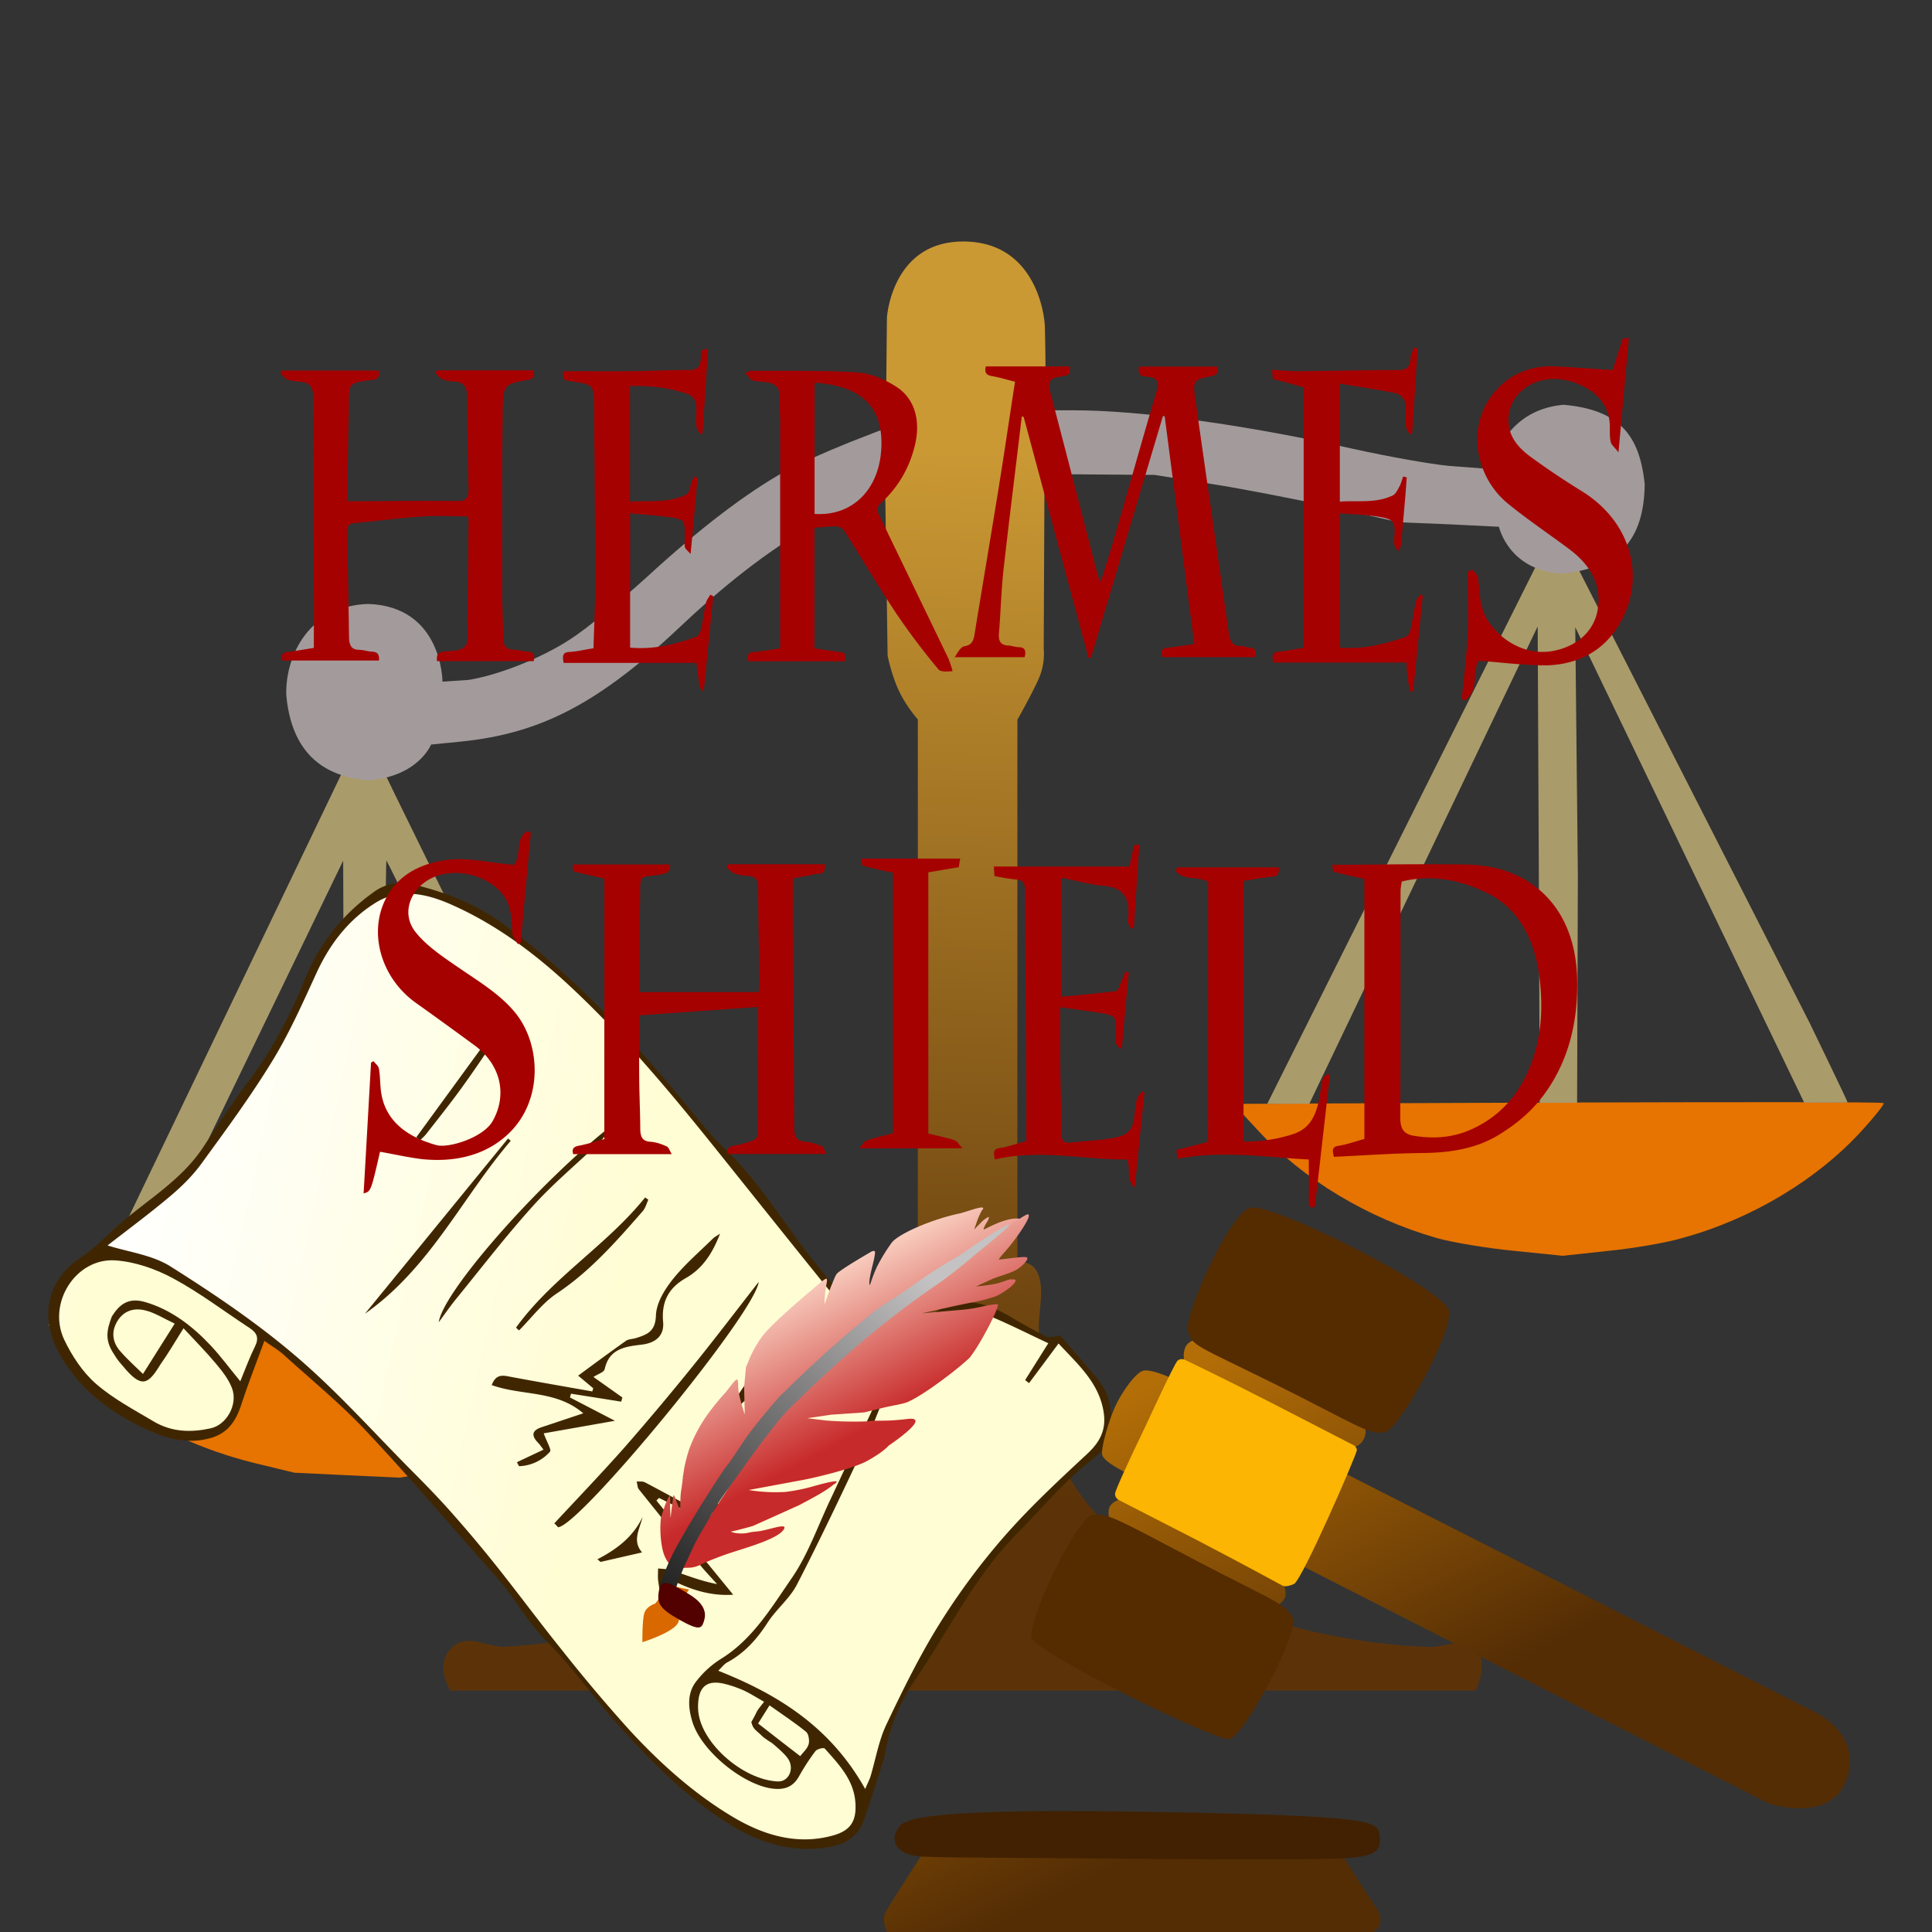 <svg width="40" height="40" xmlns:xlink="http://www.w3.org/1999/xlink" xmlns="http://www.w3.org/2000/svg"><rect width="100%" height="100%" fill="#333333" stroke="none"/><defs><linearGradient gradientUnits="userSpaceOnUse" x1="10.248" y1="25.696" x2="11.015" y2="4.056" id="c"><stop offset="0%" stop-color="#5C3308"/><stop offset="100%" stop-color="#CA9934"/></linearGradient><linearGradient gradientUnits="userSpaceOnUse" x1="17.148" y1="-.007" x2="20.078" y2="9.504" id="d"><stop offset="1.042%" stop-color="#FFC700"/><stop offset="100%" stop-color="#E77300"/><stop offset="100%" stop-color="#E77300"/></linearGradient><linearGradient gradientUnits="userSpaceOnUse" x1=".635" y1=".49" x2=".069" y2=".281" id="e"><stop offset="0%" stop-color="#FFFDD3"/><stop offset="100%" stop-color="#FFF"/></linearGradient><linearGradient gradientUnits="userSpaceOnUse" x1=".657" y1=".554" x2=".07" y2=".493" id="f"><stop offset="0%" stop-color="#FFFDD3"/><stop offset="100%" stop-color="#FFF"/></linearGradient><linearGradient gradientUnits="userSpaceOnUse" x1="1.212" y1="1.029" x2="-.124" y2=".774" id="g"><stop offset="0%" stop-color="#FFFDD3"/><stop offset="100%" stop-color="#FFF"/></linearGradient><linearGradient gradientUnits="userSpaceOnUse" x1="2.332" y1="1.73" x2=".023" y2="1.189" id="h"><stop offset="0%" stop-color="#FFFDD3"/><stop offset="100%" stop-color="#FFF"/></linearGradient><linearGradient gradientUnits="userSpaceOnUse" x1="4.77" y1="4.238" x2="2.464" y2="3.17" id="i"><stop offset="0%" stop-color="#FFFDD3"/><stop offset="100%" stop-color="#FFF"/></linearGradient><linearGradient gradientUnits="userSpaceOnUse" x1="11.75" y1="9.745" x2="1.188" y2="7.425" id="j"><stop offset="0%" stop-color="#FFFDD3"/><stop offset="100%" stop-color="#FFF"/></linearGradient><linearGradient gradientUnits="userSpaceOnUse" x1="1.257" y1="2.406" x2="2.904" y2="5.628" id="k"><stop offset="0%" stop-color="#FCD8C8"/><stop offset="100%" stop-color="#C72A2A"/></linearGradient><linearGradient gradientUnits="userSpaceOnUse" x1="1.207" y1="2.379" x2="2.865" y2="5.528" id="l"><stop offset="0%" stop-color="#FCD8C8"/><stop offset="100%" stop-color="#C72A2A"/></linearGradient><linearGradient gradientUnits="userSpaceOnUse" x1="5.204" y1=".821" x2="-1.437" y2="8.483" id="m"><stop offset="0%" stop-color="#C4C2C2"/><stop offset="100%" stop-color="#030303"/></linearGradient><linearGradient gradientUnits="userSpaceOnUse" x1=".341" y1="0" x2=".219" y2="1.168" id="n"><stop offset="7.813%" stop-color="#F1CB01"/><stop offset="85.938%" stop-color="#D96800"/></linearGradient><linearGradient gradientUnits="userSpaceOnUse" x1="4.236" y1="1.915" x2="11.224" y2="15.755" id="o"><stop offset="13.542%" stop-color="#B36E07"/><stop offset="69.271%" stop-color="#542D05"/></linearGradient><clipPath id="b"><use xlink:href="#a"/></clipPath><path d="M0 0h40v40H0V0z" id="a"/></defs><path d="M0 0h40v40H0V0z" fill="none"/><g clip-path="url(#b)"><g fill-rule="evenodd"><path d="M17.363 1.575l-.036 3.556.05 3.445s.08.402.236.731c.157.33.39.588.39.588v11.199s-.394-.007-.474.324c-.08.33.008.733 0 1.295 0 0-.066 1.415-.202 1.67-.28.87-.67 1.569-1.198 2.157-1.345 1.508-3.893 2.378-6.72 2.557-.367-.01-.777-.303-1.088.05-.311.354 0 .853 0 .853h21.231s.286-.57 0-.852c-.286-.283-.591-.034-.988-.051-1.485-.052-3.11-.41-4.331-.946a7.977 7.977 0 01-1.253-.708c-1.22-.912-1.928-1.568-2.301-3.068-.078-.533-.171-1.832-.171-1.832-.008-.418.11-.774 0-1.125-.111-.352-.444-.282-.444-.282V9.901s.31-.547.447-.862c.136-.316.098-.6.098-.6l.015-3.342s.047-1.973.008-3.356c-.014-.28-.218-1.744-1.696-1.741-1.477.004-1.573 1.575-1.573 1.575z" fill="url(#c)" transform="translate(1 5)"/><path d="M24.536 17.855l.506.546c.94 1.022 2.278 1.823 3.71 2.233.334.093 1.057.212 1.601.264l1.004.102.94-.102c.522-.052 1.222-.17 1.556-.273 1.423-.392 2.784-1.21 3.71-2.233.256-.281.459-.537.435-.554-.046-.051-13.462.017-13.462.017zM0 22.423s1.042 1.313 1.71 1.765c.748.502 1.689.903 2.684 1.133l.7.17 1.089.052 1.088.05.887-.144c1.478-.239 2.629-.708 3.686-1.492.553-.4 1.571-1.44 1.501-1.525C13.306 22.398 0 22.423 0 22.423z" fill="url(#d)" transform="translate(1 5)"/><path d="M31.81 11.7l-5.574 11.155.872-.002 4.728-9.884.023 4.926.019 4.937h.774l.016-4.707-.054-5.139 4.74 9.843.9-.002c0-.025-.788-1.65-.788-1.65-.435-.862-4.807-9.435-4.807-9.435l-.848-.041zM1.593 27.432l.862.002 4.65-9.615.034 9.61.822-.002s.008-9.652.04-9.61c.038.035 4.717 9.617 4.717 9.617s.71.007.872.003c0-.025-5.629-11.39-5.629-11.442h-.878l-5.49 11.437z" fill="#AA9B6B"/><path d="M32.37 8.38c-1.29.118-1.483 1.333-1.483 1.333l-.895-.068c-.357-.034-1.236-.188-1.967-.35-2.24-.502-4.402-.8-5.794-.8h-.617l.005 1.32 1.118.009 1.166.008 1.182.188c.653.102 1.789.324 2.528.486l1.345.307 1.042.042 1.034.051s.203.923 1.324.968c1.143-.12 1.681-.68 1.694-1.854-.108-1.01-.521-1.537-1.683-1.64zm-14.805.788c-.451.179-1.042.443-1.322.596-.801.452-1.735 1.16-2.831 2.165-.56.511-1.283 1.1-1.602 1.304-.599.392-1.478.741-2.108.844l-.541.036s0-1.56-1.542-1.609c-1.197.04-1.715 1.046-1.692 1.888.138 1.528 1.166 1.707 1.685 1.764 1.046-.07 1.313-.741 1.313-.741l.606-.06c1.696-.17 2.901-.81 4.65-2.471.934-.878 1.937-1.637 2.7-2.029.66-.34 1.461-.6 1.461-.6l-.004-1.388s-.322.122-.773.3z" fill="#A39B9B"/></g><g fill-rule="evenodd"><path d="M18.54 28.125c.132-.183.243-.357.372-.519.536-.672 1.116-.868 1.993-.352.254.148.509.296.771.424.063.03.159-.016.272-.03.237.273.494.572.75.871.356.41.348.88.226 1.32-.055.195-.278.342-.448.485-.52.437-.957.96-1.433 1.442-.885.9-1.423 2.039-2.127 3.061a3.79 3.79 0 00-.595 1.496c-.018.099-.054.196-.085.29-.115.355-.226.713-.348 1.065-.12.346-.395.508-.734.565-.693.115-1.352-.054-1.98-.432-.915-.55-1.665-1.308-2.379-2.104-.508-.565-.95-1.195-1.482-1.732-.404-.406-.665-.907-1.038-1.326-.893-1.005-1.765-2.033-2.683-3.01-.535-.571-1.145-1.07-1.724-1.595-.112-.1-.245-.176-.395-.283-.166.457-.336.888-.479 1.326-.11.332-.273.58-.623.683-.61.177-1.162-.068-1.699-.36-.567-.313-1.055-.73-1.4-1.31-.48-.803-.312-1.598.407-2.07.32-.212.586-.51.883-.76.573-.48 1.22-.875 1.646-1.52.303-.46.604-.922.935-1.36.493-.653.868-1.372 1.181-2.14a4.05 4.05 0 011.387-1.761.976.976 0 01.826-.183c.685.164 1.319.408 1.926.855 1.532 1.125 2.78 2.533 3.979 4 .17.209.346.414.54.599.623.588 1.084 1.305 1.589 1.99.474.643 1.016 1.234 1.528 1.85.142.167.284.336.441.525zm-.628 8.914c.042-.101.08-.172.104-.249.11-.36.17-.746.329-1.08.338-.713.687-1.426 1.1-2.09.4-.64.852-1.25 1.344-1.813.532-.608 1.124-1.158 1.716-1.707.25-.232.394-.481.345-.843-.086-.617-.52-.999-.936-1.443-.22.297-.415.557-.612.82a1.614 1.614 0 00-.081-.064l.48-.763c-.507-.235-.958-.472-1.426-.643-.176-.064-.412-.017-.593.05-.608.223-.861.817-1.17 1.322-.28.458-.434 1.001-.666 1.496a81.06 81.06 0 01-1.35 2.772c-.151.294-.426.509-.606.788-.221.34-.477.63-.833.822-.071.04-.124.114-.19.174 1.26.499 2.336 1.18 3.045 2.45zm-2.093-1.806c-.188-.106-.299-.18-.418-.235a2.19 2.19 0 00-.346-.123c-.426-.121-.612.047-.6.498.018.686.922 1.48 1.652 1.509.224.01.35-.263.212-.47-.08-.12-.21-.208-.334-.324-.075.108-.111.208-.18.244-.075.037-.22.054-.267.008-.13-.13-.227-.297-.298-.398l.58-.709zm.113.075l-.238.377c.297.228.58.447.872.676.055-.073.144-.148.175-.246.024-.073 0-.215-.053-.258-.235-.193-.49-.36-.756-.55z" fill="#402600"/><path d="M2.617 9.125l-.657 1.042c-.154-.152-.324-.301-.47-.47-.152-.173-.187-.374-.086-.576.122-.243.339-.331.59-.273.204.046.393.17.623.277z" fill="url(#e)" transform="translate(1 18.279)"/><path d="M14.932 17.029c.266.189.521.356.758.548.052.042.073.185.052.257-.03.098-.12.173-.175.246-.295-.227-.578-.446-.871-.676l.236-.375z" fill="url(#f)" transform="translate(1 18.279)"/><path d="M14.82 16.954c-.204.25-.113.16-.265.42.037.155.098.165.229.295.046.046.199.14.199.14s.254.205.333.325c.138.207.014.478-.211.47-.732-.03-1.633-.825-1.652-1.509-.013-.45.174-.621.6-.498.116.032.233.072.345.123.123.055.235.13.421.235z" fill="url(#g)" transform="translate(1 18.279)"/><path d="M2.8 9.222c.227.246.457.476.665.725.133.158.271.332.34.52.124.332-.113.755-.444.826-.398.087-.801.084-1.184-.145-.407-.243-.835-.467-1.192-.779-.273-.238-.497-.578-.655-.91-.359-.757.24-1.7 1.06-1.643.4.028.826.173 1.19.37.552.296 1.062.686 1.592 1.033.156.103.19.211.108.377-.112.226-.2.467-.305.723-.212-.257-.4-.512-.612-.74-.389-.414-.836-.752-1.367-.903-.35-.099-.53.063-.68.3-.115.301-.145.504.048.788.06.106.15.206.182.242.386.47.522.382.776-.037.156-.217.29-.451.477-.747z" fill="url(#h)" transform="translate(1 18.279)"/><path d="M16.913 18.76c-.71-1.271-1.787-1.952-3.042-2.448.065-.06.117-.136.19-.175.355-.192.612-.48.832-.822.18-.279.456-.495.607-.787.471-.91.91-1.842 1.35-2.773.232-.492.385-1.037.665-1.496.309-.504.562-1.099 1.17-1.322.18-.066.415-.115.594-.05.467.172.918.409 1.425.644l-.48.763c.026.021.054.043.082.063.195-.26.388-.522.61-.82.414.445.851.827.937 1.443.05.363-.094.61-.345.843-.592.55-1.184 1.1-1.715 1.707a14.093 14.093 0 00-1.344 1.814c-.414.664-.763 1.377-1.101 2.089-.157.333-.22.719-.329 1.08-.027.075-.065.146-.106.247z" fill="url(#i)" transform="translate(1 18.279)"/><path d="M1.227 7.506c.404-.314.852-.646 1.28-1.005.239-.2.468-.423.652-.673.51-.7 1.025-1.399 1.478-2.139.352-.574.631-1.203.915-1.822.28-.612.678-1.12 1.235-1.462.48-.293 1.018-.193 1.542.038.959.421 1.791 1.051 2.562 1.781 1.072 1.013 2.014 2.143 2.937 3.294.781.974 1.56 1.952 2.346 2.923.372.46.751.913 1.14 1.359.116.133.163.235.085.398-.413.862-.813 1.733-1.22 2.598-.252.534-.452 1.11-.78 1.588-.425.616-.818 1.282-1.48 1.687a1.96 1.96 0 00-.51.469c-.183.237-.164.54-.072.834.188.61 1.074 1.323 1.685 1.381.239.023.405-.05.52-.256a4.6 4.6 0 01.34-.522c.036-.047.172-.078.193-.055.289.324.599.645.634 1.109.03.382-.09.582-.443.686-.723.208-1.416.022-2.082-.372-.806-.479-1.505-1.105-2.145-1.798a33.233 33.233 0 01-1.393-1.649c-.463-.573-.899-1.166-1.358-1.742-.294-.37-.599-.733-.912-1.087-.268-.305-.55-.596-.836-.883-.796-.8-1.554-1.654-2.407-2.381-.81-.694-1.7-1.294-2.597-1.86-.386-.245-.874-.3-1.31-.439zm12.56 5.579c-.009.017-.016.036-.025.054-.11-.05-.224-.092-.331-.15-.36-.191-.717-.388-1.078-.578-.048-.025-.114-.014-.172-.018.016.056.014.125.047.164.423.528.846 1.054 1.275 1.576.109.133.228.257.344.385-.326-.061-.628-.18-.932-.285-.091-.03-.192-.028-.29-.039 0 .091-.01.18.004.269.03.219.07.438.104.646-.145.054-.247.093-.349.133l.031.101c.187-.05.408.018.554-.168.03-.04.022-.134.003-.195-.068-.213-.149-.422-.224-.632.481.27.934.422 1.432.39a879.445 879.445 0 01-1.59-1.95l.054-.054 1.415.695c-.047-.177-.073-.28-.103-.398.065.01.113.006.156.023.221.088.3.035.278-.22-.01-.117.066-.246.131-.349.09-.143.223-.26.31-.405.401-.668.792-1.34 1.183-2.015.035-.058.045-.13.066-.195l-.056-.024-1.922 3.052a41.12 41.12 0 01-.51-.081c.096.136.145.203.195.268zm-2.711-2.103l-.863.288c-.182.06-.233.159-.07.325.037.037.065.083.11.139l-.55.26c.014.028.027.056.044.083a.896.896 0 00.64-.3c.034-.039-.065-.202-.13-.38l1.474-.26-.93-.483.021-.078c.347.055.694.109 1.04.165l.023-.087-.598-.424c.097-.064.218-.098.232-.162.093-.421.418-.467.76-.507.313-.036.476-.2.45-.473-.038-.427.122-.706.469-.905.331-.188.546-.49.71-.921-.09.06-.122.075-.146.1-.284.28-.591.541-.839.853-.165.21-.335.483-.343.746-.012.334-.19.392-.412.463-.067.022-.15.018-.206.056-.333.235-.659.477-.992.722l.313.262a50.38 50.38 0 01-.021.065c-.562-.1-1.121-.196-1.682-.301-.156-.029-.309-.075-.399.17.632.226 1.33.1 1.895.584zm-.599 2.278c.026.026.053.053.077.081.442-.016 4.081-4.429 4.154-5.08-.47.603-.908 1.179-1.361 1.74a55.518 55.518 0 01-1.403 1.671c-.478.541-.977 1.06-1.467 1.588zM8.084 9.096c.115-.155.226-.317.347-.467.532-.652 1.047-1.325 1.61-1.947.43-.477.932-.887 1.393-1.334.097-.094.16-.222.238-.331-1.516 1.189-3.5 3.444-3.588 4.079zm1.49-3.756a31.104 31.104 0 01-.055-.048L6.556 8.92c1.35-.947 2.016-2.413 3.019-3.58zm.11 3.868c.02.02.04.04.062.058.258-.259.484-.567.781-.765.695-.463 1.236-1.082 1.78-1.704.056-.065.079-.157.116-.237l-.066-.047c-.8.994-1.92 1.654-2.674 2.695zm3.452 3.081l.076.062c.193-.246.38-.499.578-.742.314-.385.44-.956 1.02-1.077.004 0 .003-.016.01-.045a5.22 5.22 0 00-.156-.11c.21-.376.41-.73.607-1.087l-.068-.043a1794.04 1794.04 0 00-2.067 3.042zM9.35 2.894L7.619 5.267l.078.063c.041-.042.085-.08.123-.125.243-.312.489-.619.721-.938.252-.348.495-.705.732-1.067.049-.074.049-.183.078-.306zm2.019 11.11c.022.018.042.037.065.055l.86-.197c-.21-.24-.053-.47.01-.735-.197.418-.542.674-.935.877z" fill="url(#j)" transform="translate(1 18.279)"/></g><g fill-rule="evenodd"><path d="M6.559.125C6.002.243 5.334.53 5.17.718a3.665 3.665 0 00-.279.443c-.101.179-.2.513-.182.447-.042-.06.063-.424.08-.508 0 0 .013-.052.027-.151.014-.1-.104-.018-.104-.018s-.55.315-.678.432c-.044.043-.084.176-.133.28l-.13.362s.001-.19.024-.322c.022-.142.034-.17.023-.203-.01-.033-.133.076-.195.128-.03.026-.253.211-.497.426-.249.22-.52.472-.63.615a2.368 2.368 0 00-.26.438l-.093.225-.036.405.012.568s-.077-.229-.115-.408c-.038-.18-.008-.261-.036-.31-.029-.05-.179.197-.303.325-.119.131-.31.371-.415.541 0 0-.205.312-.309.66-.103.346-.098.522-.133.729-.035.207-.016.402-.027.417-.046-.02-.129-.36-.141-.262-.012.098-.031.233-.031.233l-.026.22-.01-.224s.007-.166 0-.229c-.006-.062-.105.189-.105.189l-.084.259a2.11 2.11 0 00.034.658c.057.242.171.322.171.322l.243-.543c.022-.094 1.243-1.865 1.243-1.865l.347-.509s.463-.57.79-.914c.473-.504 2.514-1.97 2.514-1.97s.849-.543 1.298-.895c.449-.352.654-.225.813-.472-.11-.022-.227-.007-.421.062-.164.06-.345.163-.35.156-.008-.01.018-.071.058-.137.044-.066.062-.122.04-.122A.562.562 0 007 .323l-.132.132.035-.095c.018-.051.037-.129.122-.294.152-.165-.303.026-.466.059z" fill="url(#k)" transform="translate(13.3 25)"/><path d="M7.23.682s-.423.341-.507.416c-.217.184-.981.737-1.366 1.006-.663.466-.845.67-.845.67l-.859.78-.856.844-.835 1.142-.71 1.076-.421.846.173-.006a.632.632 0 00.239-.08 6 6 0 01.614-.236c.283-.094.913-.269 1.058-.457.144-.188-.313.006-.54.024-.185.015-.194.042-.326.042-.133 0-.24-.037-.205-.042.062-.01.26-.061.442-.113l.963-.433c.345-.184.528-.28.71-.425.205-.128-.122-.046-.365.02-.047.013-.297.092-.633.133a3.417 3.417 0 01-.761-.04l1.112-.206c.322-.061 1.05-.24 1.33-.39.079-.043.33-.183.458-.324 0 0 .92-.615.39-.551-.53.063-.6.016-.86.051a7.71 7.71 0 01-.842-.02l-.375-.047.493-.072.686-.048.347-.084c.194-.052.453-.087.55-.13.314-.132 1.008-.654 1.289-.92.24-.308.62-1.062.581-1.1-.013-.014-.163.005-.34.047a3.034 3.034 0 01-.438.066l-.801.07.731-.162c.473-.099.483-.086.81-.191.304-.149.526-.377.333-.348-.056-.018-.175.053-.336.089a3.73 3.73 0 01-.412.056l.356-.163c.062-.028.33-.103.46-.17.13-.067.312-.253.227-.273-.085-.02-.555.057-.568.047-.009-.014.152-.186.248-.306s.469-.621.347-.63c-.1.032-.433.279-.433.279L7.23.682z" fill="url(#l)" transform="translate(13.3 25)"/><path d="M6.682.911c-.124.094-.416.248-.615.38-.199.127-.649.45-.876.597a9.166 9.166 0 00-.396.266c-.011.008-.565.461-.997.851-.487.44-.947.9-.96.91a13.765 13.765 0 00-.644.786c-.19.271-.373.562-.426.622-.08.085-.495.748-.562.852-.061.104-.442.715-.6 1.045-.16.33-.242.611-.242.611l.308.11s.165-.478.257-.64c.117-.263.243-.52.374-.72.043-.067.198-.394.472-.754.078-.102.828-1.194 1.214-1.606a27.448 27.448 0 011.574-1.457 19.801 19.801 0 011.491-1.139c.36-.243.61-.463.738-.565.094-.092.837-.665.802-.702C7.56.32 6.801.822 6.682.91z" fill="url(#m)" transform="translate(13.3 25)"/><path d="M.263 8.202s-.177.05-.223.196C-.006 8.545 0 9 0 9s.668-.209.744-.414c.077-.205-.06-.258-.06-.258l.282-.419s-.429-.087-.454-.087c-.018 0-.176.312-.249.38z" fill="url(#n)" transform="translate(13.3 25)"/><path d="M13.644 32.926c-.049.27.007.375.431.614.425.238.454.169.502.015.047-.154.025-.35-.327-.558-.351-.209-.556-.342-.606-.07z" fill="#520000"/></g><path d="M19.718 13.897c-.098.003-.237.024-.29-.04a14.354 14.354 0 01-.863-1.143c-.377-.565-.723-1.157-1.09-1.73a.21.21 0 00-.154-.085c-.157-.003-.311.017-.46.029v2.494c.187.03.35.053.518.076.124.018.124.018.119.195h-2.003c-.036-.125-.008-.186.113-.195.167-.011.334-.046.544-.076V8.758c0-.173-.018-.348-.01-.52.01-.224-.101-.297-.26-.323-.1-.015-.203-.012-.299-.04-.05-.015-.086-.082-.16-.158.082-.026.104-.041.127-.041.734.006 1.467-.012 2.196.035.278.017.571.14.817.3.374.245.495.688.387 1.172-.114.507-.365.92-.719 1.24-.09.085-.076.144-.033.234l1.44 2.981c.005.012.096.26.08.26zm-2.853-3.257c.843.055 1.397-.586 1.384-1.495-.01-.86-.587-1.169-1.384-1.221v2.716zm4.29-2.017c-.126 1.064-.26 2.124-.38 3.188-.047.428-.055.862-.093 1.294-.015.18.04.25.19.26.073.002.15.034.222.034.12.003.157.064.12.207H19.76c-.022.087.094-.21.208-.227.129-.02.182-.085.205-.225.172-1.055.351-2.107.52-3.158.11-.68.208-1.361.322-2.093-.164-.04-.321-.09-.478-.116-.111-.02-.16-.067-.127-.201h1.736c.017.107.007.19-.117.195-.038.003-.073.017-.11.023-.17.024-.234.1-.175.315.336 1.27.662 2.547.991 3.82.008.026.025.047.056.1.106-.345.21-.662.303-.986.286-.988.564-1.981.855-2.966.058-.198-.002-.254-.157-.283-.096-.017-.25.02-.21-.215h1.612c.027.11.02.174-.107.198-.39.075-.397.084-.331.536.225 1.594.458 3.185.683 4.776.025.18.088.286.26.277.056-.003.112.029.167.032.12.006.152.073.117.198h-1.915c-.05-.134-.008-.186.116-.198.172-.015.344-.047.542-.073-.208-1.594-.41-3.165-.615-4.735l-.028-.006-1.495 5.024h-.053l-1.34-4.983a.067.067 0 00-.04-.012zm-6.07 9.269h1.99c.036.245-.136.184-.238.213-.12.032-.245.047-.422.079 0 .393-.002.79 0 1.183.01 1.326.023 2.655.028 3.98 0 .187.048.277.217.289.122.009.243.05.357.096.04.018.058.096.094.16H15.07c-.023-.105.015-.157.129-.174.134-.02.265-.062.394-.108.04-.015.096-.082.096-.126.005-.877.005-1.757.005-2.637-.81.059-1.634.117-2.46.175 0 .446-.003.863 0 1.28.002.352.02.705.022 1.06 0 .17.04.265.207.277.114.006.23.046.34.096.042.017.065.096.105.16h-2.04c-.034-.105.004-.154.12-.175.17-.032.337-.087.524-.137V18.19c-.225-.05-.427-.094-.632-.149-.015-.003-.015-.09-.023-.143h2.016c.005.131-.043.178-.16.201-.513.097-.45-.07-.462.6-.01.613-.003 1.225-.003 1.842h2.459c.005-.075.015-.13.015-.186-.007-.656-.025-1.312-.025-1.97 0-.18-.063-.242-.205-.25a1.004 1.004 0 01-.278-.047c-.066-.024-.12-.085-.177-.131.02-.027.033-.047.048-.065zM9.682 10.69c-.319 0-.622-.018-.926.002-.473.032-.943.096-1.413.137-.12.012-.16.055-.157.195.017.72.03 1.443.04 2.162.003.175.05.268.213.268.086 0 .172.035.26.038.114.003.16.056.147.184H5.84c-.03-.108 0-.17.119-.18.167-.018.334-.05.539-.082v-.851c-.005-1.451-.015-2.9-.015-4.35 0-.214-.084-.292-.25-.307-.094-.009-.19-.014-.28-.046-.055-.02-.1-.085-.148-.129.01-.02.02-.04.032-.06h2.006c.02.116-.005.18-.124.194-.561.067-.483.067-.498.65-.013.542-.02 1.081-.03 1.623-.003.07 0 .14 0 .24h.253c.675-.004 1.353-.012 2.028-.004.182.003.233-.07.228-.274a78.098 78.098 0 01-.028-1.882c0-.204-.07-.303-.245-.318a.836.836 0 01-.258-.043c-.058-.024-.107-.085-.157-.131l.03-.059h2.003c.036.123.006.175-.113.198-.494.088-.516.09-.524.662-.018 1.256-.01 2.509-.01 3.765 0 .294.018.591.02.886 0 .172.048.27.213.274.098 0 .197.035.298.04.119.006.154.064.119.196h-2c-.016-.126.02-.187.136-.199.154-.017.354-.005.445-.11.081-.09.043-.327.046-.496.01-.708.017-1.413.025-2.121-.008-.032-.015-.067-.018-.073zm17.936 13.261c-.048-.16-.023-.213.104-.23.17-.027.336-.088.526-.14v-5.382c-.23-.053-.438-.097-.64-.149-.015-.003-.013-.079-.025-.146h.28c.777-.006 1.551-.017 2.327-.008.294.002.592.02.876.102.918.265 1.548 1.031 1.586 2.238.03.95-.198 1.815-.754 2.517-.24.303-.552.551-.868.743-.485.295-1.024.37-1.576.376-.61.006-1.219.05-1.836.079zm1.404-5.7c-.008.061-.025.131-.025.201-.003 1.565.002 3.127-.006 4.692 0 .236.084.338.274.37.425.07.834.043 1.242-.152.485-.23.85-.594 1.1-1.119.296-.626.351-1.3.268-1.99-.096-.793-.427-1.434-1.07-1.757-.556-.274-1.156-.4-1.783-.245zM11.657 7.685c.478 0 .939.003 1.402 0 .4-.003.799-.026 1.201-.024.175.003.248-.064.25-.268.003-.157.016-.157.15-.169l-.114 1.743a.646.646 0 00-.043.026c-.028-.052-.076-.102-.083-.157a2.218 2.218 0 01-.003-.367c.01-.16-.06-.268-.18-.31-.377-.133-.766-.174-1.194-.168v2.395c.362-.026.74.03 1.108-.12.107-.043.13-.104.145-.212.01-.067.05-.128.078-.19l.068.03c-.045.504-.09 1.008-.144 1.576-.063-.073-.114-.105-.119-.146-.012-.075-.002-.157-.002-.236 0-.309-.005-.332-.269-.373-.288-.043-.581-.06-.862-.087v2.78c.493.046.933-.07 1.368-.222.04-.014.081-.084.094-.137.043-.186.068-.381.109-.568.012-.061.058-.113.09-.169a.53.53 0 01.059.03l-.197 1.975c-.084-.055-.084-.055-.15-.592H11.67c-.03-.148-.02-.221.119-.227.162-.009.321-.05.498-.076.013-.448.036-.888.036-1.325a466.451 466.451 0 00-.026-3.765c-.002-.327-.038-.368-.321-.414-.068-.012-.137-.018-.205-.032-.119-.032-.119-.032-.114-.201zm16.083 2.943v2.78c.487.04.923-.073 1.355-.219.046-.014.094-.09.106-.148.043-.187.069-.382.11-.569.012-.06.06-.11.093-.166l.053.03-.198 1.972c-.02.006-.038.012-.058.015-.02-.09-.045-.18-.058-.271-.015-.1-.015-.198-.025-.335h-2.755c-.04-.158-.012-.219.12-.228.161-.011.32-.05.508-.078V8.017c-.218-.058-.42-.114-.64-.172a6.437 6.437 0 00-.016-.19c.203.012.39.033.575.03.683-.006 1.363-.024 2.046-.024.177 0 .245-.072.248-.27 0-.068.05-.132.078-.199l.069.026-.114 1.755c-.016.008-.03.017-.048.023-.028-.055-.074-.105-.081-.163a1.986 1.986 0 01-.003-.347c.013-.204-.083-.32-.235-.35-.362-.072-.726-.125-1.13-.192v2.442c.358-.03.74.044 1.1-.131.058-.03.098-.117.136-.187.033-.06.05-.137.076-.204.025.006.05.015.073.02-.01.123-.017.246-.027.365-.03.344-.059.688-.091 1.032-.006.046-.04.09-.064.137-.025-.047-.06-.09-.073-.143-.013-.047-.005-.1-.003-.152.026-.314-.01-.373-.308-.422-.276-.047-.554-.053-.82-.073zm-4.371 9.508l-.142 1.553c-.015.006-.03.015-.045.02-.028-.04-.071-.075-.079-.119-.013-.06 0-.128 0-.195.003-.361.003-.367-.313-.42-.274-.046-.552-.081-.838-.122 0 .423-.002.801 0 1.183.005.47.023.938.02 1.408 0 .174.054.23.198.212.29-.035.587-.043.878-.096.29-.055.407-.134.442-.492a1.89 1.89 0 01.05-.318c.018-.061.072-.108.107-.16l.046.029-.198 1.967c-.19-.155-.078-.382-.16-.58-.9.009-1.813-.221-2.736 0-.035-.146-.035-.216.096-.236.17-.026.337-.087.554-.146 0-.416.003-.839 0-1.264-.01-1.306-.023-2.611-.028-3.92 0-.154-.038-.218-.174-.23-.15-.012-.299-.044-.458-.07l-.013-.2h2.808c.035-.164.06-.301.096-.435.003-.015.058-.012.109-.02l-.114 1.725c-.018.008-.033.014-.05.023-.028-.058-.084-.12-.076-.172.063-.449-.079-.685-.489-.72-.286-.023-.566-.105-.887-.169v2.465c.371-.037.756-.067 1.138-.119.043-.006.076-.137.111-.21.03-.067.053-.137.081-.204.015.015.04.023.066.032zm-15.501 3.71c-.189.821-.189.821-.34.862.053-.903.102-1.803.154-2.707l.05-.032c.038.05.101.096.112.152.024.128.024.26.035.387.045.627.465 1.006 1.155 1.2.245.07.97-.15 1.166-.498.308-.544.168-1.17-.375-1.567a102.13 102.13 0 00-1.215-.88c-.76-.542-1.019-1.556-.55-2.282.228-.353.585-.568 1.082-.661.473-.088.904.029 1.348.07.05.005.098.014.14.023.19-.21.018-.536.28-.702a.472.472 0 01.08.029l-.21 2.278a.551.551 0 00-.059.03c-.038-.073-.105-.143-.112-.216-.024-.28-.003-.557-.2-.813-.304-.396-.987-.577-1.473-.338-.427.207-.655.726-.322 1.13.227.28.563.505.882.723.42.289.865.554 1.176.939.525.65.578 1.8-.133 2.488-.465.452-1.106.612-1.817.536-.276-.035-.556-.099-.854-.151zm25.52-16.185c.07-.215.135-.434.211-.652.004-.012.077-.006.125-.009l-.215 2.366c-.08-.105-.149-.157-.162-.218-.025-.114-.014-.23-.018-.344-.014-.449-.322-.752-.776-.898-.737-.233-1.392.248-1.316.892.031.274.215.484.447.656.343.25.7.49 1.067.716 1.188.74 1.337 2.081.62 2.979-.336.422-.863.646-1.486.626-.416-.012-.832-.061-1.265-.096-.163.224.021.597-.284.819l-.073-.018c.042-.443.1-.886.122-1.331.02-.44.003-.88.003-1.318.035-.011.066-.023.1-.035.039.056.108.108.115.164.035.32.024.644.235.938.298.417.825.7 1.383.565.447-.105.765-.396.849-.798.107-.528-.122-.956-.59-1.303-.422-.315-.866-.612-1.267-.941-.738-.609-.905-1.818-.063-2.509.281-.23.648-.347 1.05-.326.391.017.783.05 1.188.075zm-8.375 10.596c-.228-.126-.499-.015-.668-.222.008-.026.013-.052.02-.078h2.107c.02.14-.028.189-.149.198-.185.014-.37.052-.577.084v5.394c.357.006.68-.044 1.007-.146.44-.134.536-.515.592-.95.01-.07.02-.145.048-.207a.165.165 0 01.144-.096c-.104.912-.207 1.824-.314 2.751-.098.044-.129-.012-.126-.134.005-.274 0-.548 0-.845-.893-.044-1.796-.195-2.724-.012l-.015-.186.652-.166c.003-1.795.003-3.59.003-5.385zm-7.227 5.519c.073-.076.111-.149.162-.166.17-.059.347-.096.541-.149v-5.39c-.222-.05-.427-.094-.63-.15-.017-.005-.017-.09-.025-.145h2.046l-.03.178-.63.107v5.406c.195.05.372.084.542.14.053.017.093.09.164.166-.723.003-1.391.003-2.14.003z" fill="#A60101" fill-rule="evenodd"/><path d="M18.3 25h20v15h-20V25z" fill="none"/><path d="M6.247 2.883c-.068.137-.027.298-.027.298l3.5 1.78s.143-.01.224-.184a.326.326 0 00-.025-.317L6.494 2.728s-.178.018-.247.155zm-.877.496c-.153.04-.405.392-.549.675-.144.282-.33.913-.302 1.062.028.15.475.362.475.362l.925-1.96s-.396-.179-.549-.139zm3.259 4.027l9.69 4.933s1.301.438 1.62-.52c.319-.96-.712-1.395-.712-1.395L9.552 5.507l-.923 1.9zm-3.96-1.192c-.051.125.025.326.025.326L8.11 8.26s.157-.07.196-.193c.039-.121-.04-.294-.04-.294L4.89 6.04s-.172.049-.223.174zm-3.84 7.125s-.718 1.098-.8 1.263c-.083.164.038.398.038.398h10.07s.295-.166.05-.513a32.739 32.739 0 01-.747-1.166l-8.61.018z" fill="url(#o)" fill-rule="evenodd" transform="translate(18.3 25)"/><path d="M22.642 31.359c-.338-.003-1.369 2.217-1.288 2.538.08.32 3.804 2.148 4.093 2.111.29-.036 1.48-2.222 1.31-2.527-.172-.304-.416-.34-2.071-1.213-1.656-.873-1.707-.907-2.044-.91zm3.239-6.352c-.439.132-1.36 2.214-1.288 2.538.073.324.18.307 1.802 1.111 1.623.805 1.992 1.092 2.296.988.304-.104 1.404-2.076 1.305-2.514-.1-.439-3.677-2.255-4.115-2.123z" fill="#552B00" fill-rule="evenodd"/><path d="M23.74 29.478c-.36.745-.646 1.366-.654 1.446-.007.08.067.127.067.127l1.632.837c.93.483 1.769.942 1.769.942s.068.041.237-.036c.168-.078 1.312-2.708 1.302-2.774-.01-.067-.059-.094-.059-.094l-1.719-.886c-.981-.504-1.794-.892-1.794-.892s-.077-.032-.14.022c-.064.053-.642 1.308-.642 1.308z" fill="#FBB502"/><path d="M18.57 37.899c-.11.18-.073.515.545.54.637.028 1.852.02 4.49.044 2.463.022 3.536.017 4.186-.009.736-.029.81-.183.773-.477-.036-.295-.063-.41-5.025-.488-4.963-.076-4.86.21-4.97.39z" fill="#412101" fill-rule="evenodd"/></g></svg>